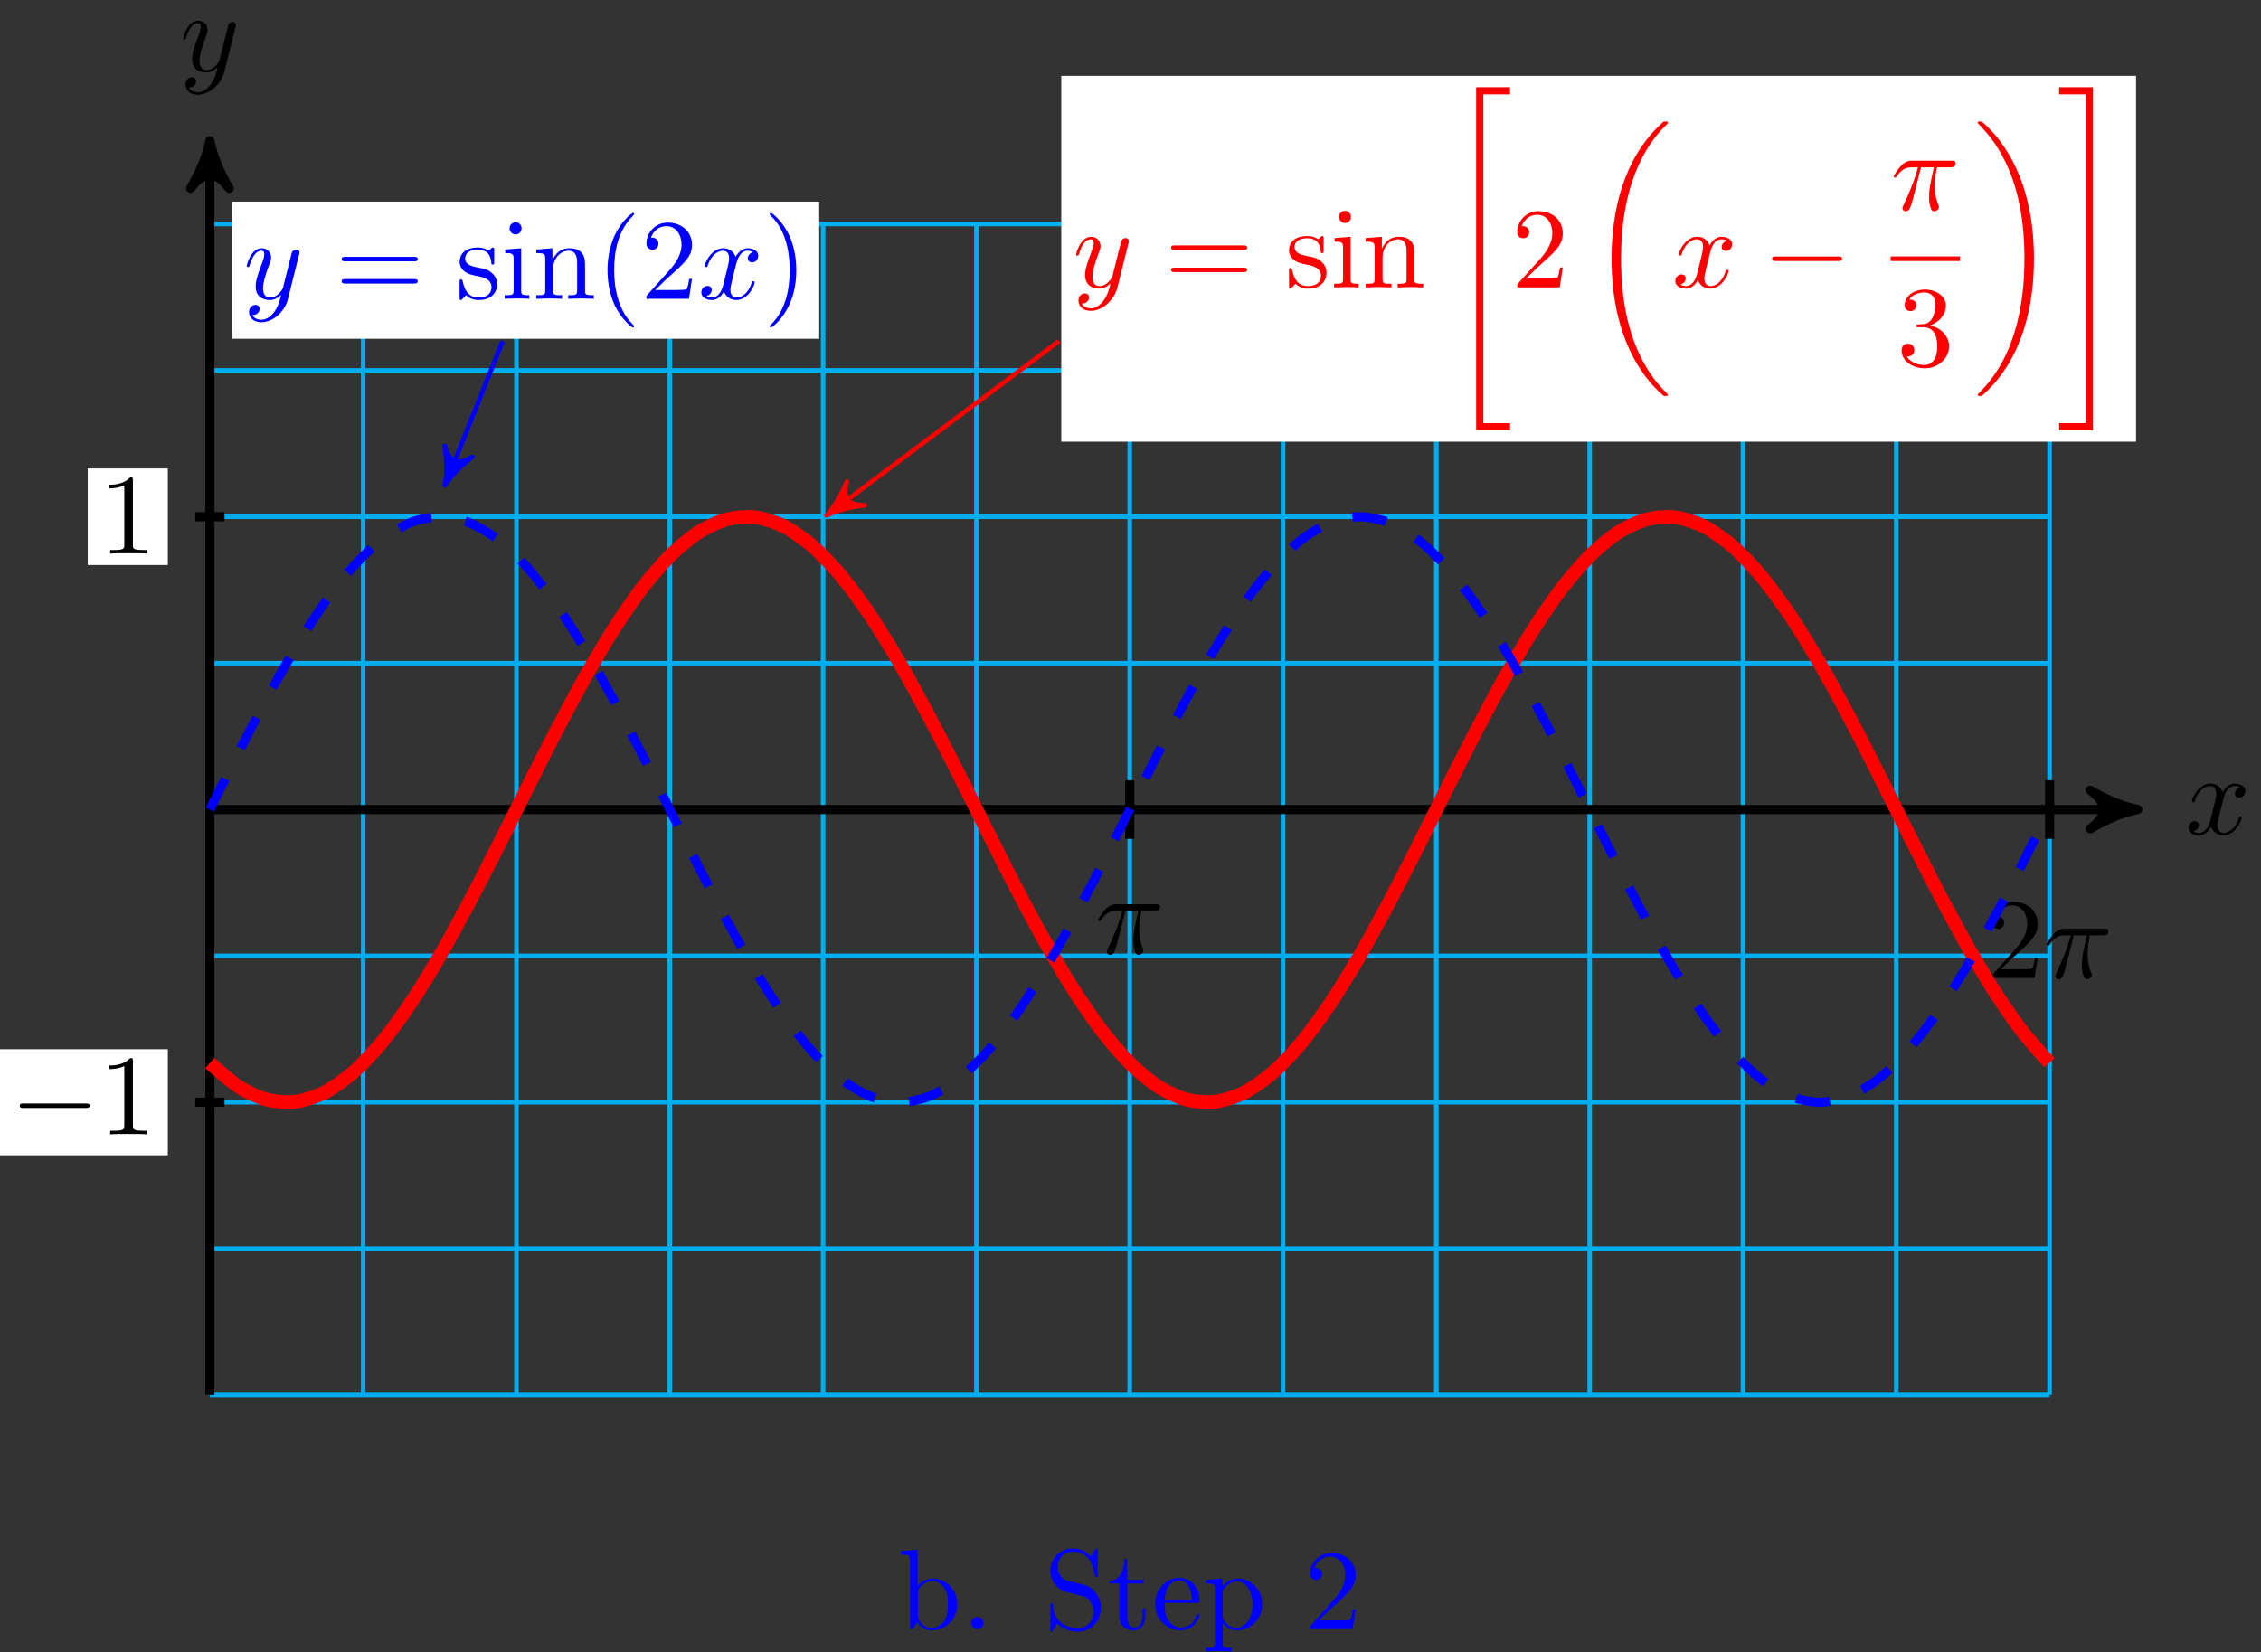 <?xml version="1.0" encoding="UTF-8"?>
<svg xmlns="http://www.w3.org/2000/svg" xmlns:xlink="http://www.w3.org/1999/xlink" width="197pt" height="144pt" viewBox="0 0 197 144" version="1.1">
<rect x="0" y="0" width="197" height="144" fill="#333333" stroke="none"/>
<defs>
<g>
<symbol overflow="visible" id="glyph0-0">
<path style="stroke:none;" d=""/>
</symbol>
<symbol overflow="visible" id="glyph0-1">
<path style="stroke:none;" d="M 3.328 -3.016 C 3.391 -3.266 3.625 -4.188 4.312 -4.188 C 4.359 -4.188 4.609 -4.188 4.812 -4.062 C 4.531 -4 4.344 -3.766 4.344 -3.516 C 4.344 -3.359 4.453 -3.172 4.719 -3.172 C 4.938 -3.172 5.25 -3.344 5.25 -3.75 C 5.25 -4.266 4.672 -4.406 4.328 -4.406 C 3.75 -4.406 3.406 -3.875 3.281 -3.656 C 3.031 -4.312 2.5 -4.406 2.203 -4.406 C 1.172 -4.406 0.594 -3.125 0.594 -2.875 C 0.594 -2.766 0.703 -2.766 0.719 -2.766 C 0.797 -2.766 0.828 -2.797 0.844 -2.875 C 1.188 -3.938 1.844 -4.188 2.188 -4.188 C 2.375 -4.188 2.719 -4.094 2.719 -3.516 C 2.719 -3.203 2.547 -2.547 2.188 -1.141 C 2.031 -0.531 1.672 -0.109 1.234 -0.109 C 1.172 -0.109 0.953 -0.109 0.734 -0.234 C 0.984 -0.297 1.203 -0.5 1.203 -0.781 C 1.203 -1.047 0.984 -1.125 0.844 -1.125 C 0.531 -1.125 0.297 -0.875 0.297 -0.547 C 0.297 -0.094 0.781 0.109 1.219 0.109 C 1.891 0.109 2.25 -0.594 2.266 -0.641 C 2.391 -0.281 2.75 0.109 3.344 0.109 C 4.375 0.109 4.938 -1.172 4.938 -1.422 C 4.938 -1.531 4.859 -1.531 4.828 -1.531 C 4.734 -1.531 4.719 -1.484 4.688 -1.422 C 4.359 -0.344 3.688 -0.109 3.375 -0.109 C 2.984 -0.109 2.828 -0.422 2.828 -0.766 C 2.828 -0.984 2.875 -1.203 2.984 -1.641 Z M 3.328 -3.016 "/>
</symbol>
<symbol overflow="visible" id="glyph0-2">
<path style="stroke:none;" d="M 4.844 -3.797 C 4.891 -3.938 4.891 -3.953 4.891 -4.031 C 4.891 -4.203 4.75 -4.297 4.594 -4.297 C 4.5 -4.297 4.344 -4.234 4.25 -4.094 C 4.234 -4.031 4.141 -3.734 4.109 -3.547 C 4.031 -3.297 3.969 -3.016 3.906 -2.75 L 3.453 -0.953 C 3.422 -0.812 2.984 -0.109 2.328 -0.109 C 1.828 -0.109 1.719 -0.547 1.719 -0.922 C 1.719 -1.375 1.891 -2 2.219 -2.875 C 2.375 -3.281 2.422 -3.391 2.422 -3.594 C 2.422 -4.031 2.109 -4.406 1.609 -4.406 C 0.656 -4.406 0.297 -2.953 0.297 -2.875 C 0.297 -2.766 0.391 -2.766 0.406 -2.766 C 0.516 -2.766 0.516 -2.797 0.562 -2.953 C 0.844 -3.891 1.234 -4.188 1.578 -4.188 C 1.656 -4.188 1.828 -4.188 1.828 -3.875 C 1.828 -3.625 1.719 -3.359 1.656 -3.172 C 1.25 -2.109 1.078 -1.547 1.078 -1.078 C 1.078 -0.188 1.703 0.109 2.297 0.109 C 2.688 0.109 3.016 -0.062 3.297 -0.344 C 3.172 0.172 3.047 0.672 2.656 1.203 C 2.391 1.531 2.016 1.828 1.562 1.828 C 1.422 1.828 0.969 1.797 0.797 1.406 C 0.953 1.406 1.094 1.406 1.219 1.281 C 1.328 1.203 1.422 1.062 1.422 0.875 C 1.422 0.562 1.156 0.531 1.062 0.531 C 0.828 0.531 0.5 0.688 0.5 1.172 C 0.5 1.672 0.938 2.047 1.562 2.047 C 2.578 2.047 3.609 1.141 3.891 0.016 Z M 4.844 -3.797 "/>
</symbol>
<symbol overflow="visible" id="glyph0-3">
<path style="stroke:none;" d="M 2.641 -3.719 L 3.766 -3.719 C 3.438 -2.25 3.344 -1.812 3.344 -1.141 C 3.344 -1 3.344 -0.734 3.422 -0.391 C 3.531 0.047 3.641 0.109 3.781 0.109 C 3.984 0.109 4.203 -0.062 4.203 -0.266 C 4.203 -0.328 4.203 -0.344 4.141 -0.484 C 3.844 -1.203 3.844 -1.859 3.844 -2.141 C 3.844 -2.656 3.922 -3.203 4.031 -3.719 L 5.156 -3.719 C 5.297 -3.719 5.656 -3.719 5.656 -4.062 C 5.656 -4.297 5.438 -4.297 5.25 -4.297 L 1.906 -4.297 C 1.688 -4.297 1.312 -4.297 0.875 -3.828 C 0.531 -3.438 0.266 -2.984 0.266 -2.938 C 0.266 -2.922 0.266 -2.828 0.391 -2.828 C 0.469 -2.828 0.484 -2.875 0.547 -2.953 C 1.031 -3.719 1.609 -3.719 1.812 -3.719 L 2.375 -3.719 C 2.062 -2.516 1.531 -1.312 1.109 -0.406 C 1.031 -0.25 1.031 -0.234 1.031 -0.156 C 1.031 0.031 1.188 0.109 1.312 0.109 C 1.609 0.109 1.688 -0.172 1.812 -0.531 C 1.953 -1 1.953 -1.016 2.078 -1.516 Z M 2.641 -3.719 "/>
</symbol>
<symbol overflow="visible" id="glyph1-0">
<path style="stroke:none;" d=""/>
</symbol>
<symbol overflow="visible" id="glyph1-1">
<path style="stroke:none;" d="M 6.562 -2.297 C 6.734 -2.297 6.922 -2.297 6.922 -2.5 C 6.922 -2.688 6.734 -2.688 6.562 -2.688 L 1.172 -2.688 C 1 -2.688 0.828 -2.688 0.828 -2.5 C 0.828 -2.297 1 -2.297 1.172 -2.297 Z M 6.562 -2.297 "/>
</symbol>
<symbol overflow="visible" id="glyph2-0">
<path style="stroke:none;" d=""/>
</symbol>
<symbol overflow="visible" id="glyph2-1">
<path style="stroke:none;" d="M 2.938 -6.375 C 2.938 -6.625 2.938 -6.641 2.703 -6.641 C 2.078 -6 1.203 -6 0.891 -6 L 0.891 -5.688 C 1.094 -5.688 1.672 -5.688 2.188 -5.953 L 2.188 -0.781 C 2.188 -0.422 2.156 -0.312 1.266 -0.312 L 0.953 -0.312 L 0.953 0 C 1.297 -0.031 2.156 -0.031 2.562 -0.031 C 2.953 -0.031 3.828 -0.031 4.172 0 L 4.172 -0.312 L 3.859 -0.312 C 2.953 -0.312 2.938 -0.422 2.938 -0.781 Z M 2.938 -6.375 "/>
</symbol>
<symbol overflow="visible" id="glyph2-2">
<path style="stroke:none;" d="M 1.266 -0.766 L 2.328 -1.797 C 3.875 -3.172 4.469 -3.703 4.469 -4.703 C 4.469 -5.844 3.578 -6.641 2.359 -6.641 C 1.234 -6.641 0.5 -5.719 0.5 -4.828 C 0.5 -4.281 1 -4.281 1.031 -4.281 C 1.203 -4.281 1.547 -4.391 1.547 -4.812 C 1.547 -5.062 1.359 -5.328 1.016 -5.328 C 0.938 -5.328 0.922 -5.328 0.891 -5.312 C 1.109 -5.969 1.656 -6.328 2.234 -6.328 C 3.141 -6.328 3.562 -5.516 3.562 -4.703 C 3.562 -3.906 3.078 -3.125 2.516 -2.5 L 0.609 -0.375 C 0.5 -0.266 0.5 -0.234 0.5 0 L 4.203 0 L 4.469 -1.734 L 4.234 -1.734 C 4.172 -1.438 4.109 -1 4 -0.844 C 3.938 -0.766 3.281 -0.766 3.062 -0.766 Z M 1.266 -0.766 "/>
</symbol>
<symbol overflow="visible" id="glyph2-3">
<path style="stroke:none;" d="M 6.844 -3.266 C 7 -3.266 7.188 -3.266 7.188 -3.453 C 7.188 -3.656 7 -3.656 6.859 -3.656 L 0.891 -3.656 C 0.75 -3.656 0.562 -3.656 0.562 -3.453 C 0.562 -3.266 0.75 -3.266 0.891 -3.266 Z M 6.859 -1.328 C 7 -1.328 7.188 -1.328 7.188 -1.531 C 7.188 -1.719 7 -1.719 6.844 -1.719 L 0.891 -1.719 C 0.75 -1.719 0.562 -1.719 0.562 -1.531 C 0.562 -1.328 0.75 -1.328 0.891 -1.328 Z M 6.859 -1.328 "/>
</symbol>
<symbol overflow="visible" id="glyph2-4">
<path style="stroke:none;" d="M 2.078 -1.938 C 2.297 -1.891 3.109 -1.734 3.109 -1.016 C 3.109 -0.516 2.766 -0.109 1.984 -0.109 C 1.141 -0.109 0.781 -0.672 0.594 -1.531 C 0.562 -1.656 0.562 -1.688 0.453 -1.688 C 0.328 -1.688 0.328 -1.625 0.328 -1.453 L 0.328 -0.125 C 0.328 0.047 0.328 0.109 0.438 0.109 C 0.484 0.109 0.5 0.094 0.688 -0.094 C 0.703 -0.109 0.703 -0.125 0.891 -0.312 C 1.328 0.094 1.781 0.109 1.984 0.109 C 3.125 0.109 3.594 -0.562 3.594 -1.281 C 3.594 -1.797 3.297 -2.109 3.172 -2.219 C 2.844 -2.547 2.453 -2.625 2.031 -2.703 C 1.469 -2.812 0.812 -2.938 0.812 -3.516 C 0.812 -3.875 1.062 -4.281 1.922 -4.281 C 3.016 -4.281 3.078 -3.375 3.094 -3.078 C 3.094 -2.984 3.188 -2.984 3.203 -2.984 C 3.344 -2.984 3.344 -3.031 3.344 -3.219 L 3.344 -4.234 C 3.344 -4.391 3.344 -4.469 3.234 -4.469 C 3.188 -4.469 3.156 -4.469 3.031 -4.344 C 3 -4.312 2.906 -4.219 2.859 -4.188 C 2.484 -4.469 2.078 -4.469 1.922 -4.469 C 0.703 -4.469 0.328 -3.797 0.328 -3.234 C 0.328 -2.891 0.484 -2.609 0.75 -2.391 C 1.078 -2.141 1.359 -2.078 2.078 -1.938 Z M 2.078 -1.938 "/>
</symbol>
<symbol overflow="visible" id="glyph2-5">
<path style="stroke:none;" d="M 1.766 -4.406 L 0.375 -4.297 L 0.375 -3.984 C 1.016 -3.984 1.109 -3.922 1.109 -3.438 L 1.109 -0.75 C 1.109 -0.312 1 -0.312 0.328 -0.312 L 0.328 0 C 0.641 -0.016 1.188 -0.031 1.422 -0.031 C 1.781 -0.031 2.125 -0.016 2.469 0 L 2.469 -0.312 C 1.797 -0.312 1.766 -0.359 1.766 -0.75 Z M 1.797 -6.141 C 1.797 -6.453 1.562 -6.672 1.281 -6.672 C 0.969 -6.672 0.75 -6.406 0.75 -6.141 C 0.75 -5.875 0.969 -5.609 1.281 -5.609 C 1.562 -5.609 1.797 -5.828 1.797 -6.141 Z M 1.797 -6.141 "/>
</symbol>
<symbol overflow="visible" id="glyph2-6">
<path style="stroke:none;" d="M 1.094 -3.422 L 1.094 -0.75 C 1.094 -0.312 0.984 -0.312 0.312 -0.312 L 0.312 0 C 0.672 -0.016 1.172 -0.031 1.453 -0.031 C 1.703 -0.031 2.219 -0.016 2.562 0 L 2.562 -0.312 C 1.891 -0.312 1.781 -0.312 1.781 -0.75 L 1.781 -2.594 C 1.781 -3.625 2.5 -4.188 3.125 -4.188 C 3.766 -4.188 3.875 -3.656 3.875 -3.078 L 3.875 -0.75 C 3.875 -0.312 3.766 -0.312 3.094 -0.312 L 3.094 0 C 3.438 -0.016 3.953 -0.031 4.219 -0.031 C 4.469 -0.031 5 -0.016 5.328 0 L 5.328 -0.312 C 4.812 -0.312 4.562 -0.312 4.562 -0.609 L 4.562 -2.516 C 4.562 -3.375 4.562 -3.672 4.25 -4.031 C 4.109 -4.203 3.781 -4.406 3.203 -4.406 C 2.469 -4.406 2 -3.984 1.719 -3.359 L 1.719 -4.406 L 0.312 -4.297 L 0.312 -3.984 C 1.016 -3.984 1.094 -3.922 1.094 -3.422 Z M 1.094 -3.422 "/>
</symbol>
<symbol overflow="visible" id="glyph2-7">
<path style="stroke:none;" d="M 2.891 -3.516 C 3.703 -3.781 4.281 -4.469 4.281 -5.266 C 4.281 -6.078 3.406 -6.641 2.453 -6.641 C 1.453 -6.641 0.688 -6.047 0.688 -5.281 C 0.688 -4.953 0.906 -4.766 1.203 -4.766 C 1.5 -4.766 1.703 -4.984 1.703 -5.281 C 1.703 -5.766 1.234 -5.766 1.094 -5.766 C 1.391 -6.266 2.047 -6.391 2.406 -6.391 C 2.828 -6.391 3.375 -6.172 3.375 -5.281 C 3.375 -5.156 3.344 -4.578 3.094 -4.141 C 2.797 -3.656 2.453 -3.625 2.203 -3.625 C 2.125 -3.609 1.891 -3.594 1.812 -3.594 C 1.734 -3.578 1.672 -3.562 1.672 -3.469 C 1.672 -3.359 1.734 -3.359 1.906 -3.359 L 2.344 -3.359 C 3.156 -3.359 3.531 -2.688 3.531 -1.703 C 3.531 -0.344 2.844 -0.062 2.406 -0.062 C 1.969 -0.062 1.219 -0.234 0.875 -0.812 C 1.219 -0.766 1.531 -0.984 1.531 -1.359 C 1.531 -1.719 1.266 -1.922 0.984 -1.922 C 0.734 -1.922 0.422 -1.781 0.422 -1.344 C 0.422 -0.438 1.344 0.219 2.438 0.219 C 3.656 0.219 4.562 -0.688 4.562 -1.703 C 4.562 -2.516 3.922 -3.297 2.891 -3.516 Z M 2.891 -3.516 "/>
</symbol>
<symbol overflow="visible" id="glyph2-8">
<path style="stroke:none;" d="M 3.297 2.391 C 3.297 2.359 3.297 2.344 3.125 2.172 C 1.891 0.922 1.562 -0.969 1.562 -2.5 C 1.562 -4.234 1.938 -5.969 3.172 -7.203 C 3.297 -7.328 3.297 -7.344 3.297 -7.375 C 3.297 -7.453 3.266 -7.484 3.203 -7.484 C 3.094 -7.484 2.203 -6.797 1.609 -5.531 C 1.109 -4.438 0.984 -3.328 0.984 -2.5 C 0.984 -1.719 1.094 -0.516 1.641 0.625 C 2.25 1.844 3.094 2.5 3.203 2.5 C 3.266 2.5 3.297 2.469 3.297 2.391 Z M 3.297 2.391 "/>
</symbol>
<symbol overflow="visible" id="glyph2-9">
<path style="stroke:none;" d="M 2.875 -2.5 C 2.875 -3.266 2.766 -4.469 2.219 -5.609 C 1.625 -6.828 0.766 -7.484 0.672 -7.484 C 0.609 -7.484 0.562 -7.438 0.562 -7.375 C 0.562 -7.344 0.562 -7.328 0.75 -7.141 C 1.734 -6.156 2.297 -4.578 2.297 -2.5 C 2.297 -0.781 1.938 0.969 0.703 2.219 C 0.562 2.344 0.562 2.359 0.562 2.391 C 0.562 2.453 0.609 2.5 0.672 2.5 C 0.766 2.5 1.672 1.812 2.25 0.547 C 2.766 -0.547 2.875 -1.656 2.875 -2.5 Z M 2.875 -2.5 "/>
</symbol>
<symbol overflow="visible" id="glyph3-0">
<path style="stroke:none;" d=""/>
</symbol>
<symbol overflow="visible" id="glyph3-1">
<path style="stroke:none;" d="M 2.734 29.5 L 5.688 29.5 L 5.688 28.875 L 3.359 28.875 L 3.359 0.219 L 5.688 0.219 L 5.688 -0.406 L 2.734 -0.406 Z M 2.734 29.5 "/>
</symbol>
<symbol overflow="visible" id="glyph3-2">
<path style="stroke:none;" d="M 6.984 23.422 C 6.984 23.375 6.953 23.359 6.938 23.328 C 6.562 22.953 5.906 22.297 5.234 21.219 C 3.625 18.641 2.906 15.406 2.906 11.562 C 2.906 8.875 3.266 5.422 4.906 2.453 C 5.688 1.031 6.516 0.219 6.953 -0.219 C 6.984 -0.25 6.984 -0.266 6.984 -0.297 C 6.984 -0.406 6.906 -0.406 6.766 -0.406 C 6.625 -0.406 6.609 -0.406 6.453 -0.25 C 3.125 2.797 2.078 7.359 2.078 11.547 C 2.078 15.469 2.969 19.422 5.5 22.406 C 5.703 22.625 6.078 23.031 6.484 23.391 C 6.609 23.516 6.625 23.516 6.766 23.516 C 6.906 23.516 6.984 23.516 6.984 23.422 Z M 6.984 23.422 "/>
</symbol>
<symbol overflow="visible" id="glyph3-3">
<path style="stroke:none;" d="M 5.25 11.562 C 5.25 7.641 4.359 3.703 1.828 0.719 C 1.625 0.484 1.25 0.078 0.844 -0.281 C 0.719 -0.406 0.703 -0.406 0.562 -0.406 C 0.438 -0.406 0.344 -0.406 0.344 -0.297 C 0.344 -0.266 0.391 -0.219 0.406 -0.203 C 0.75 0.156 1.422 0.828 2.094 1.906 C 3.703 4.469 4.422 7.719 4.422 11.547 C 4.422 14.234 4.062 17.688 2.422 20.672 C 1.641 22.078 0.812 22.906 0.391 23.328 C 0.375 23.359 0.344 23.391 0.344 23.422 C 0.344 23.516 0.438 23.516 0.562 23.516 C 0.703 23.516 0.719 23.516 0.875 23.359 C 4.203 20.328 5.25 15.766 5.25 11.562 Z M 5.25 11.562 "/>
</symbol>
<symbol overflow="visible" id="glyph3-4">
<path style="stroke:none;" d="M 2.438 28.875 L 0.109 28.875 L 0.109 29.5 L 3.062 29.5 L 3.062 -0.406 L 0.109 -0.406 L 0.109 0.219 L 2.438 0.219 Z M 2.438 28.875 "/>
</symbol>
<symbol overflow="visible" id="glyph4-0">
<path style="stroke:none;" d=""/>
</symbol>
<symbol overflow="visible" id="glyph4-1">
<path style="stroke:none;" d="M 5.188 -2.156 C 5.188 -3.422 4.219 -4.406 3.078 -4.406 C 2.297 -4.406 1.875 -3.938 1.719 -3.766 L 1.719 -6.922 L 0.281 -6.812 L 0.281 -6.5 C 0.984 -6.5 1.062 -6.438 1.062 -5.938 L 1.062 0 L 1.312 0 L 1.672 -0.625 C 1.812 -0.391 2.234 0.109 2.969 0.109 C 4.156 0.109 5.188 -0.875 5.188 -2.156 Z M 4.359 -2.156 C 4.359 -1.797 4.344 -1.203 4.062 -0.75 C 3.844 -0.438 3.469 -0.109 2.938 -0.109 C 2.484 -0.109 2.125 -0.344 1.891 -0.719 C 1.75 -0.922 1.75 -0.953 1.75 -1.141 L 1.75 -3.188 C 1.75 -3.375 1.75 -3.391 1.859 -3.547 C 2.25 -4.109 2.797 -4.188 3.031 -4.188 C 3.484 -4.188 3.844 -3.922 4.078 -3.547 C 4.344 -3.141 4.359 -2.578 4.359 -2.156 Z M 4.359 -2.156 "/>
</symbol>
<symbol overflow="visible" id="glyph4-2">
<path style="stroke:none;" d="M 1.906 -0.531 C 1.906 -0.812 1.672 -1.062 1.391 -1.062 C 1.094 -1.062 0.859 -0.812 0.859 -0.531 C 0.859 -0.234 1.094 0 1.391 0 C 1.672 0 1.906 -0.234 1.906 -0.531 Z M 1.906 -0.531 "/>
</symbol>
<symbol overflow="visible" id="glyph4-3">
<path style="stroke:none;" d="M 4.969 -1.859 C 4.969 -2.844 4.312 -3.672 3.484 -3.875 L 2.203 -4.172 C 1.578 -4.328 1.203 -4.859 1.203 -5.438 C 1.203 -6.141 1.734 -6.75 2.516 -6.75 C 4.172 -6.75 4.391 -5.109 4.453 -4.672 C 4.469 -4.609 4.469 -4.547 4.578 -4.547 C 4.703 -4.547 4.703 -4.594 4.703 -4.781 L 4.703 -6.781 C 4.703 -6.953 4.703 -7.031 4.594 -7.031 C 4.531 -7.031 4.516 -7.016 4.453 -6.891 L 4.094 -6.328 C 3.797 -6.625 3.391 -7.031 2.5 -7.031 C 1.391 -7.031 0.562 -6.156 0.562 -5.094 C 0.562 -4.266 1.094 -3.531 1.859 -3.266 C 1.969 -3.234 2.484 -3.109 3.188 -2.938 C 3.453 -2.875 3.75 -2.797 4.031 -2.438 C 4.234 -2.172 4.344 -1.844 4.344 -1.516 C 4.344 -0.812 3.844 -0.094 3 -0.094 C 2.719 -0.094 1.953 -0.141 1.422 -0.625 C 0.844 -1.172 0.812 -1.797 0.812 -2.156 C 0.797 -2.266 0.719 -2.266 0.688 -2.266 C 0.562 -2.266 0.562 -2.188 0.562 -2.016 L 0.562 -0.016 C 0.562 0.156 0.562 0.219 0.672 0.219 C 0.734 0.219 0.75 0.203 0.812 0.094 C 0.812 0.094 0.844 0.047 1.172 -0.484 C 1.484 -0.141 2.125 0.219 3.016 0.219 C 4.172 0.219 4.969 -0.75 4.969 -1.859 Z M 4.969 -1.859 "/>
</symbol>
<symbol overflow="visible" id="glyph4-4">
<path style="stroke:none;" d="M 3.312 -1.234 L 3.312 -1.797 L 3.062 -1.797 L 3.062 -1.25 C 3.062 -0.516 2.766 -0.141 2.391 -0.141 C 1.719 -0.141 1.719 -1.047 1.719 -1.219 L 1.719 -3.984 L 3.156 -3.984 L 3.156 -4.297 L 1.719 -4.297 L 1.719 -6.125 L 1.469 -6.125 C 1.469 -5.312 1.172 -4.25 0.188 -4.203 L 0.188 -3.984 L 1.031 -3.984 L 1.031 -1.234 C 1.031 -0.016 1.969 0.109 2.328 0.109 C 3.031 0.109 3.312 -0.594 3.312 -1.234 Z M 3.312 -1.234 "/>
</symbol>
<symbol overflow="visible" id="glyph4-5">
<path style="stroke:none;" d="M 4.141 -1.188 C 4.141 -1.281 4.062 -1.312 4 -1.312 C 3.922 -1.312 3.891 -1.25 3.875 -1.172 C 3.531 -0.141 2.625 -0.141 2.531 -0.141 C 2.031 -0.141 1.641 -0.438 1.406 -0.812 C 1.109 -1.281 1.109 -1.938 1.109 -2.297 L 3.891 -2.297 C 4.109 -2.297 4.141 -2.297 4.141 -2.516 C 4.141 -3.5 3.594 -4.469 2.359 -4.469 C 1.203 -4.469 0.281 -3.438 0.281 -2.188 C 0.281 -0.859 1.328 0.109 2.469 0.109 C 3.688 0.109 4.141 -1 4.141 -1.188 Z M 3.484 -2.516 L 1.109 -2.516 C 1.172 -4 2.016 -4.25 2.359 -4.25 C 3.375 -4.25 3.484 -2.906 3.484 -2.516 Z M 3.484 -2.516 "/>
</symbol>
<symbol overflow="visible" id="glyph4-6">
<path style="stroke:none;" d="M 5.188 -2.156 C 5.188 -3.422 4.234 -4.406 3.109 -4.406 C 2.328 -4.406 1.906 -3.969 1.719 -3.75 L 1.719 -4.406 L 0.281 -4.297 L 0.281 -3.984 C 0.984 -3.984 1.062 -3.922 1.062 -3.484 L 1.062 1.172 C 1.062 1.625 0.953 1.625 0.281 1.625 L 0.281 1.938 L 1.391 1.906 L 2.516 1.938 L 2.516 1.625 C 1.859 1.625 1.75 1.625 1.75 1.172 L 1.75 -0.594 C 1.797 -0.422 2.219 0.109 2.969 0.109 C 4.156 0.109 5.188 -0.875 5.188 -2.156 Z M 4.359 -2.156 C 4.359 -0.953 3.672 -0.109 2.938 -0.109 C 2.531 -0.109 2.156 -0.312 1.891 -0.719 C 1.75 -0.922 1.75 -0.938 1.75 -1.141 L 1.75 -3.359 C 2.031 -3.875 2.516 -4.156 3.031 -4.156 C 3.766 -4.156 4.359 -3.281 4.359 -2.156 Z M 4.359 -2.156 "/>
</symbol>
<symbol overflow="visible" id="glyph4-7">
<path style="stroke:none;" d="M 4.469 -1.734 L 4.234 -1.734 C 4.172 -1.438 4.109 -1 4 -0.844 C 3.938 -0.766 3.281 -0.766 3.062 -0.766 L 1.266 -0.766 L 2.328 -1.797 C 3.875 -3.172 4.469 -3.703 4.469 -4.703 C 4.469 -5.844 3.578 -6.641 2.359 -6.641 C 1.234 -6.641 0.5 -5.719 0.5 -4.828 C 0.5 -4.281 1 -4.281 1.031 -4.281 C 1.203 -4.281 1.547 -4.391 1.547 -4.812 C 1.547 -5.062 1.359 -5.328 1.016 -5.328 C 0.938 -5.328 0.922 -5.328 0.891 -5.312 C 1.109 -5.969 1.656 -6.328 2.234 -6.328 C 3.141 -6.328 3.562 -5.516 3.562 -4.703 C 3.562 -3.906 3.078 -3.125 2.516 -2.5 L 0.609 -0.375 C 0.5 -0.266 0.5 -0.234 0.5 0 L 4.203 0 Z M 4.469 -1.734 "/>
</symbol>
</g>
</defs>
<g id="surface1">
<path style="fill:none;stroke-width:0.399;stroke-linecap:butt;stroke-linejoin:miter;stroke:rgb(0%,67.839%,93.729%);stroke-opacity:1;stroke-miterlimit:10;" d="M -0.001 -51.026 L 160.296 -51.026 M -0.001 -38.269 L 160.296 -38.269 M -0.001 -25.511 L 160.296 -25.511 M -0.001 -12.754 L 160.296 -12.754 M -0.001 -0.001 L 160.296 -0.001 M -0.001 12.756 L 160.296 12.756 M -0.001 25.513 L 160.296 25.513 M -0.001 38.267 L 160.296 38.267 M -0.001 51.024 L 160.296 51.024 M -0.001 -51.026 L -0.001 51.024 M 13.359 -51.026 L 13.359 51.024 M 26.714 -51.026 L 26.714 51.024 M 40.073 -51.026 L 40.073 51.024 M 53.433 -51.026 L 53.433 51.024 M 66.788 -51.026 L 66.788 51.024 M 80.148 -51.026 L 80.148 51.024 M 93.503 -51.026 L 93.503 51.024 M 106.862 -51.026 L 106.862 51.024 M 120.222 -51.026 L 120.222 51.024 M 133.577 -51.026 L 133.577 51.024 M 146.937 -51.026 L 146.937 51.024 M 160.292 -51.026 L 160.292 51.024 " transform="matrix(1,0,0,-1,18.286,70.546)"/>
<path style="fill:none;stroke-width:0.797;stroke-linecap:butt;stroke-linejoin:miter;stroke:rgb(0%,0%,0%);stroke-opacity:1;stroke-miterlimit:10;" d="M -0.001 -0.001 L 166.944 -0.001 " transform="matrix(1,0,0,-1,18.286,70.546)"/>
<path style="fill-rule:nonzero;fill:rgb(0%,0%,0%);fill-opacity:1;stroke-width:0.797;stroke-linecap:butt;stroke-linejoin:round;stroke:rgb(0%,0%,0%);stroke-opacity:1;stroke-miterlimit:10;" d="M 1.035 -0.001 C -0.258 0.261 -1.555 0.776 -3.109 1.683 C -1.555 0.519 -1.555 -0.517 -3.109 -1.685 C -1.555 -0.778 -0.258 -0.259 1.035 -0.001 Z M 1.035 -0.001 " transform="matrix(1,0,0,-1,185.23,70.546)"/>
<g style="fill:rgb(0%,0%,0%);fill-opacity:1;">
  <use xlink:href="#glyph0-1" x="190.384" y="72.691"/>
</g>
<path style="fill:none;stroke-width:0.797;stroke-linecap:butt;stroke-linejoin:miter;stroke:rgb(0%,0%,0%);stroke-opacity:1;stroke-miterlimit:10;" d="M -0.001 -51.026 L -0.001 57.242 " transform="matrix(1,0,0,-1,18.286,70.546)"/>
<path style="fill-rule:nonzero;fill:rgb(0%,0%,0%);fill-opacity:1;stroke-width:0.797;stroke-linecap:butt;stroke-linejoin:round;stroke:rgb(0%,0%,0%);stroke-opacity:1;stroke-miterlimit:10;" d="M 1.034 0.001 C -0.259 0.259 -1.555 0.778 -3.11 1.684 C -1.555 0.516 -1.555 -0.519 -3.11 -1.683 C -1.555 -0.776 -0.259 -0.261 1.034 0.001 Z M 1.034 0.001 " transform="matrix(0,-1,-1,0,18.286,13.3)"/>
<g style="fill:rgb(0%,0%,0%);fill-opacity:1;">
  <use xlink:href="#glyph0-2" x="15.665" y="6.209"/>
</g>
<path style="fill:none;stroke-width:0.797;stroke-linecap:butt;stroke-linejoin:miter;stroke:rgb(0%,0%,0%);stroke-opacity:1;stroke-miterlimit:10;" d="M 1.276 -25.511 L -1.274 -25.511 " transform="matrix(1,0,0,-1,18.286,70.546)"/>
<path style=" stroke:none;fill-rule:nonzero;fill:rgb(100%,100%,100%);fill-opacity:1;" d="M -0.102 100.68 L 14.621 100.68 L 14.621 91.438 L -0.102 91.438 Z M -0.102 100.68 "/>
<g style="fill:rgb(0%,0%,0%);fill-opacity:1;">
  <use xlink:href="#glyph1-1" x="0.893" y="98.854"/>
</g>
<g style="fill:rgb(0%,0%,0%);fill-opacity:1;">
  <use xlink:href="#glyph2-1" x="8.642" y="98.854"/>
</g>
<path style="fill:none;stroke-width:0.797;stroke-linecap:butt;stroke-linejoin:miter;stroke:rgb(0%,0%,0%);stroke-opacity:1;stroke-miterlimit:10;" d="M 1.276 25.513 L -1.274 25.513 " transform="matrix(1,0,0,-1,18.286,70.546)"/>
<path style=" stroke:none;fill-rule:nonzero;fill:rgb(100%,100%,100%);fill-opacity:1;" d="M 7.645 49.238 L 14.621 49.238 L 14.621 40.824 L 7.645 40.824 Z M 7.645 49.238 "/>
<g style="fill:rgb(0%,0%,0%);fill-opacity:1;">
  <use xlink:href="#glyph2-1" x="8.642" y="48.243"/>
</g>
<path style="fill:none;stroke-width:0.797;stroke-linecap:butt;stroke-linejoin:miter;stroke:rgb(0%,0%,0%);stroke-opacity:1;stroke-miterlimit:10;" d="M 80.148 2.55 L 80.148 -2.552 " transform="matrix(1,0,0,-1,18.286,70.546)"/>
<g style="fill:rgb(0%,0%,0%);fill-opacity:1;">
  <use xlink:href="#glyph0-3" x="95.416" y="83.099"/>
</g>
<path style="fill:none;stroke-width:0.797;stroke-linecap:butt;stroke-linejoin:miter;stroke:rgb(0%,0%,0%);stroke-opacity:1;stroke-miterlimit:10;" d="M 160.296 2.55 L 160.296 -2.552 " transform="matrix(1,0,0,-1,18.286,70.546)"/>
<g style="fill:rgb(0%,0%,0%);fill-opacity:1;">
  <use xlink:href="#glyph2-2" x="173.073" y="85.23"/>
</g>
<g style="fill:rgb(0%,0%,0%);fill-opacity:1;">
  <use xlink:href="#glyph0-3" x="178.054" y="85.23"/>
</g>
<path style="fill:none;stroke-width:1.196;stroke-linecap:butt;stroke-linejoin:miter;stroke:rgb(100%,0%,0%);stroke-opacity:1;stroke-miterlimit:10;" d="M -0.001 -22.094 C -0.001 -22.094 1.808 -23.715 2.503 -24.156 C 3.198 -24.601 4.312 -25.113 5.007 -25.293 C 5.702 -25.472 6.819 -25.547 7.511 -25.457 C 8.206 -25.367 9.323 -25 10.019 -24.644 C 10.71 -24.285 11.827 -23.492 12.523 -22.883 C 13.218 -22.269 14.331 -21.082 15.027 -20.242 C 15.722 -19.402 16.835 -17.863 17.53 -16.824 C 18.226 -15.785 19.339 -13.957 20.034 -12.762 C 20.73 -11.567 21.843 -9.516 22.538 -8.208 C 23.234 -6.899 24.347 -4.708 25.042 -3.337 C 25.737 -1.97 26.851 0.28 27.546 1.659 C 28.241 3.038 29.355 5.26 30.05 6.592 C 30.745 7.928 31.859 10.038 32.554 11.276 C 33.249 12.514 34.366 14.424 35.058 15.522 C 35.753 16.615 36.87 18.26 37.566 19.174 C 38.257 20.084 39.374 21.396 40.069 22.088 C 40.765 22.779 41.878 23.709 42.573 24.154 C 43.269 24.599 44.382 25.111 45.077 25.291 C 45.773 25.47 46.886 25.545 47.581 25.459 C 48.276 25.369 49.39 25.002 50.085 24.646 C 50.78 24.291 51.894 23.498 52.589 22.888 C 53.284 22.275 54.398 21.088 55.093 20.248 C 55.788 19.408 56.901 17.869 57.597 16.834 C 58.292 15.795 59.405 13.967 60.101 12.772 C 60.796 11.577 61.913 9.526 62.605 8.217 C 63.3 6.913 64.417 4.718 65.109 3.35 C 65.804 1.979 66.921 -0.271 67.616 -1.649 C 68.308 -3.024 69.425 -5.247 70.12 -6.583 C 70.816 -7.915 71.929 -10.024 72.624 -11.262 C 73.319 -12.5 74.433 -14.414 75.128 -15.512 C 75.823 -16.61 76.937 -18.254 77.632 -19.164 C 78.327 -20.074 79.441 -21.391 80.136 -22.082 C 80.831 -22.773 81.944 -23.703 82.64 -24.148 C 83.335 -24.594 84.448 -25.109 85.144 -25.289 C 85.839 -25.468 86.952 -25.547 87.648 -25.457 C 88.343 -25.371 89.456 -25.004 90.151 -24.648 C 90.847 -24.293 91.964 -23.504 92.655 -22.894 C 93.351 -22.281 94.468 -21.098 95.163 -20.258 C 95.855 -19.418 96.972 -17.879 97.667 -16.844 C 98.362 -15.805 99.476 -13.977 100.171 -12.782 C 100.866 -11.586 101.98 -9.536 102.675 -8.231 C 103.37 -6.923 104.484 -4.731 105.179 -3.36 C 105.874 -1.993 106.987 0.257 107.683 1.636 C 108.378 3.014 109.491 5.237 110.187 6.569 C 110.882 7.905 111.995 10.014 112.691 11.252 C 113.386 12.491 114.499 14.405 115.194 15.502 C 115.89 16.6 117.003 18.244 117.698 19.154 C 118.394 20.068 119.511 21.385 120.202 22.076 C 120.898 22.767 122.015 23.701 122.71 24.146 C 123.401 24.592 124.519 25.103 125.214 25.287 C 125.905 25.47 127.023 25.545 127.718 25.459 C 128.413 25.369 129.526 25.006 130.222 24.65 C 130.917 24.299 132.03 23.506 132.726 22.896 C 133.421 22.291 134.534 21.103 135.23 20.264 C 135.925 19.424 137.038 17.889 137.734 16.854 C 138.429 15.815 139.542 13.987 140.237 12.791 C 140.933 11.596 142.046 9.549 142.741 8.241 C 143.437 6.936 144.55 4.741 145.245 3.374 C 145.941 2.003 147.054 -0.247 147.749 -1.622 C 148.444 -3.001 149.562 -5.223 150.253 -6.559 C 150.948 -7.891 152.066 -10 152.761 -11.243 C 153.452 -12.481 154.569 -14.395 155.265 -15.492 C 155.96 -16.59 157.073 -18.234 157.769 -19.148 C 158.464 -20.059 160.273 -22.07 160.273 -22.07 " transform="matrix(1,0,0,-1,18.286,70.546)"/>
<path style="fill:none;stroke-width:0.797;stroke-linecap:butt;stroke-linejoin:miter;stroke:rgb(0%,0%,100%);stroke-opacity:1;stroke-dasharray:2.989,2.989;stroke-miterlimit:10;" d="M -0.001 -0.001 C -0.001 -0.001 1.808 3.62 2.503 4.975 C 3.198 6.331 4.312 8.487 5.007 9.76 C 5.702 11.038 6.819 13.022 7.511 14.17 C 8.206 15.319 9.323 17.061 10.019 18.037 C 10.71 19.014 11.827 20.443 12.523 21.209 C 13.218 21.978 14.331 23.037 15.027 23.568 C 15.722 24.095 16.835 24.748 17.53 25.021 C 18.226 25.291 19.339 25.509 20.034 25.513 C 20.73 25.513 21.843 25.291 22.538 25.021 C 23.234 24.752 24.347 24.099 25.042 23.572 C 25.737 23.045 26.851 21.982 27.546 21.217 C 28.241 20.451 29.355 19.021 30.05 18.045 C 30.745 17.068 31.859 15.33 32.554 14.182 C 33.249 13.034 34.366 11.049 35.058 9.772 C 35.753 8.495 36.87 6.342 37.566 4.987 C 38.257 3.636 39.374 1.393 40.069 0.011 C 40.765 -1.368 41.878 -3.61 42.573 -4.966 C 43.269 -6.317 44.382 -8.473 45.077 -9.751 C 45.773 -11.024 46.886 -13.012 47.581 -14.16 C 48.276 -15.309 49.39 -17.051 50.085 -18.027 C 50.78 -19.004 51.894 -20.434 52.589 -21.203 C 53.284 -21.969 54.398 -23.035 55.093 -23.562 C 55.788 -24.094 56.901 -24.746 57.597 -25.015 C 58.292 -25.289 59.405 -25.511 60.101 -25.511 C 60.796 -25.511 61.913 -25.293 62.605 -25.023 C 63.3 -24.758 64.417 -24.105 65.109 -23.578 C 65.804 -23.047 66.921 -21.988 67.616 -21.223 C 68.308 -20.457 69.425 -19.031 70.12 -18.055 C 70.816 -17.078 71.929 -15.34 72.624 -14.192 C 73.319 -13.043 74.433 -11.059 75.128 -9.782 C 75.823 -8.508 76.937 -6.352 77.632 -5.001 C 78.327 -3.645 79.441 -1.403 80.136 -0.024 C 80.831 1.358 81.944 3.596 82.64 4.952 C 83.335 6.307 84.448 8.463 85.144 9.737 C 85.839 11.014 86.952 13.002 87.648 14.151 C 88.343 15.299 89.456 17.041 90.151 18.018 C 90.847 18.998 91.964 20.428 92.655 21.197 C 93.351 21.963 94.468 23.029 95.163 23.556 C 95.855 24.088 96.972 24.744 97.667 25.013 C 98.362 25.287 99.476 25.509 100.171 25.513 C 100.866 25.513 101.98 25.295 102.675 25.025 C 103.37 24.759 104.484 24.107 105.179 23.58 C 105.874 23.053 106.987 21.994 107.683 21.228 C 108.378 20.463 109.491 19.037 110.187 18.065 C 110.882 17.088 111.995 15.35 112.691 14.201 C 113.386 13.053 114.499 11.069 115.194 9.795 C 115.89 8.518 117.003 6.366 117.698 5.01 C 118.394 3.659 119.511 1.417 120.202 0.038 C 120.898 -1.345 122.015 -3.587 122.71 -4.938 C 123.401 -6.294 124.519 -8.45 125.214 -9.727 C 125.905 -11.004 127.023 -12.993 127.718 -14.141 C 128.413 -15.289 129.526 -17.031 130.222 -18.012 C 130.917 -18.988 132.03 -20.422 132.726 -21.187 C 133.421 -21.957 134.534 -23.023 135.23 -23.555 C 135.925 -24.082 137.038 -24.742 137.734 -25.011 C 138.429 -25.285 139.542 -25.508 140.237 -25.511 C 140.933 -25.515 142.046 -25.297 142.741 -25.031 C 143.437 -24.761 144.55 -24.113 145.245 -23.586 C 145.941 -23.058 147.054 -22 147.749 -21.238 C 148.444 -20.473 149.562 -19.047 150.253 -18.07 C 150.948 -17.098 152.066 -15.36 152.761 -14.211 C 153.452 -13.063 154.569 -11.082 155.265 -9.805 C 155.96 -8.532 157.073 -6.376 157.769 -5.024 C 158.464 -3.669 160.273 -0.048 160.273 -0.048 " transform="matrix(1,0,0,-1,18.286,70.546)"/>
<path style="fill:none;stroke-width:0.399;stroke-linecap:butt;stroke-linejoin:miter;stroke:rgb(100%,0%,0%);stroke-opacity:1;stroke-miterlimit:10;" d="M 54.374 26.111 L 73.984 40.821 " transform="matrix(1,0,0,-1,18.286,70.546)"/>
<path style="fill-rule:nonzero;fill:rgb(100%,0%,0%);fill-opacity:1;stroke-width:0.399;stroke-linecap:butt;stroke-linejoin:round;stroke:rgb(100%,0%,0%);stroke-opacity:1;stroke-miterlimit:10;" d="M 0.798 0 C -0.198 0.201 -1.195 0.597 -2.391 1.294 C -1.198 0.399 -1.195 -0.399 -2.39 -1.295 C -1.198 -0.597 -0.2 -0.198 0.798 0 Z M 0.798 0 " transform="matrix(-0.8,0.6,0.6,0.8,72.658,44.435)"/>
<path style=" stroke:none;fill-rule:nonzero;fill:rgb(100%,100%,100%);fill-opacity:1;" d="M 92.469 38.492 L 186.113 38.492 L 186.113 6.609 L 92.469 6.609 Z M 92.469 38.492 "/>
<g style="fill:rgb(100%,0%,0%);fill-opacity:1;">
  <use xlink:href="#glyph0-2" x="93.466" y="25.042"/>
</g>
<g style="fill:rgb(100%,0%,0%);fill-opacity:1;">
  <use xlink:href="#glyph2-3" x="101.475" y="25.042"/>
</g>
<g style="fill:rgb(100%,0%,0%);fill-opacity:1;">
  <use xlink:href="#glyph2-4" x="111.984" y="25.042"/>
  <use xlink:href="#glyph2-5" x="115.913" y="25.042"/>
  <use xlink:href="#glyph2-6" x="118.68" y="25.042"/>
</g>
<g style="fill:rgb(100%,0%,0%);fill-opacity:1;">
  <use xlink:href="#glyph3-1" x="125.884" y="8.004"/>
</g>
<g style="fill:rgb(100%,0%,0%);fill-opacity:1;">
  <use xlink:href="#glyph2-2" x="131.695" y="25.042"/>
</g>
<g style="fill:rgb(100%,0%,0%);fill-opacity:1;">
  <use xlink:href="#glyph3-2" x="138.337" y="10.993"/>
</g>
<g style="fill:rgb(100%,0%,0%);fill-opacity:1;">
  <use xlink:href="#glyph0-1" x="145.671" y="25.042"/>
</g>
<g style="fill:rgb(100%,0%,0%);fill-opacity:1;">
  <use xlink:href="#glyph1-1" x="153.578" y="25.042"/>
</g>
<g style="fill:rgb(100%,0%,0%);fill-opacity:1;">
  <use xlink:href="#glyph0-3" x="164.736" y="18.301"/>
</g>
<path style="fill:none;stroke-width:0.399;stroke-linecap:butt;stroke-linejoin:miter;stroke:rgb(100%,0%,0%);stroke-opacity:1;stroke-miterlimit:10;" d="M 172.554 -55.059 L 178.593 -55.059 " transform="matrix(1,0,0,-1,-7.82,-32.511)"/>
<g style="fill:rgb(100%,0%,0%);fill-opacity:1;">
  <use xlink:href="#glyph2-7" x="165.264" y="31.876"/>
</g>
<g style="fill:rgb(100%,0%,0%);fill-opacity:1;">
  <use xlink:href="#glyph3-3" x="171.968" y="10.993"/>
</g>
<g style="fill:rgb(100%,0%,0%);fill-opacity:1;">
  <use xlink:href="#glyph3-4" x="179.302" y="8.004"/>
</g>
<path style="fill:none;stroke-width:0.399;stroke-linecap:butt;stroke-linejoin:miter;stroke:rgb(0%,0%,100%);stroke-opacity:1;stroke-miterlimit:10;" d="M 20.78 28.99 L 25.511 40.821 " transform="matrix(1,0,0,-1,18.286,70.546)"/>
<path style="fill-rule:nonzero;fill:rgb(0%,0%,100%);fill-opacity:1;stroke-width:0.399;stroke-linecap:butt;stroke-linejoin:round;stroke:rgb(0%,0%,100%);stroke-opacity:1;stroke-miterlimit:10;" d="M 0.798 0 C -0.199 0.199 -1.196 0.599 -2.392 1.295 C -1.196 0.398 -1.197 -0.398 -2.39 -1.296 C -1.196 -0.6 -0.199 -0.201 0.798 0 Z M 0.798 0 " transform="matrix(-0.371,0.928,0.928,0.371,39.066,41.556)"/>
<path style=" stroke:none;fill-rule:nonzero;fill:rgb(100%,100%,100%);fill-opacity:1;" d="M 20.203 29.523 L 71.379 29.523 L 71.379 17.57 L 20.203 17.57 Z M 20.203 29.523 "/>
<g style="fill:rgb(0%,0%,100%);fill-opacity:1;">
  <use xlink:href="#glyph0-2" x="21.2" y="26.039"/>
</g>
<g style="fill:rgb(0%,0%,100%);fill-opacity:1;">
  <use xlink:href="#glyph2-3" x="29.209" y="26.039"/>
</g>
<g style="fill:rgb(0%,0%,100%);fill-opacity:1;">
  <use xlink:href="#glyph2-4" x="39.718" y="26.039"/>
  <use xlink:href="#glyph2-5" x="43.647" y="26.039"/>
  <use xlink:href="#glyph2-6" x="46.414" y="26.039"/>
  <use xlink:href="#glyph2-8" x="51.95" y="26.039"/>
  <use xlink:href="#glyph2-2" x="55.824" y="26.039"/>
</g>
<g style="fill:rgb(0%,0%,100%);fill-opacity:1;">
  <use xlink:href="#glyph0-1" x="60.813" y="26.039"/>
</g>
<g style="fill:rgb(0%,0%,100%);fill-opacity:1;">
  <use xlink:href="#glyph2-9" x="66.507" y="26.039"/>
</g>
<g style="fill:rgb(0%,0%,100%);fill-opacity:1;">
  <use xlink:href="#glyph4-1" x="78.23" y="141.977"/>
  <use xlink:href="#glyph4-2" x="83.769" y="141.977"/>
</g>
<g style="fill:rgb(0%,0%,100%);fill-opacity:1;">
  <use xlink:href="#glyph4-3" x="90.952" y="141.977"/>
  <use xlink:href="#glyph4-4" x="96.491" y="141.977"/>
  <use xlink:href="#glyph4-5" x="100.367" y="141.977"/>
  <use xlink:href="#glyph4-6" x="104.79" y="141.977"/>
</g>
<g style="fill:rgb(0%,0%,100%);fill-opacity:1;">
  <use xlink:href="#glyph4-7" x="113.647" y="141.977"/>
</g>
</g>
</svg>
